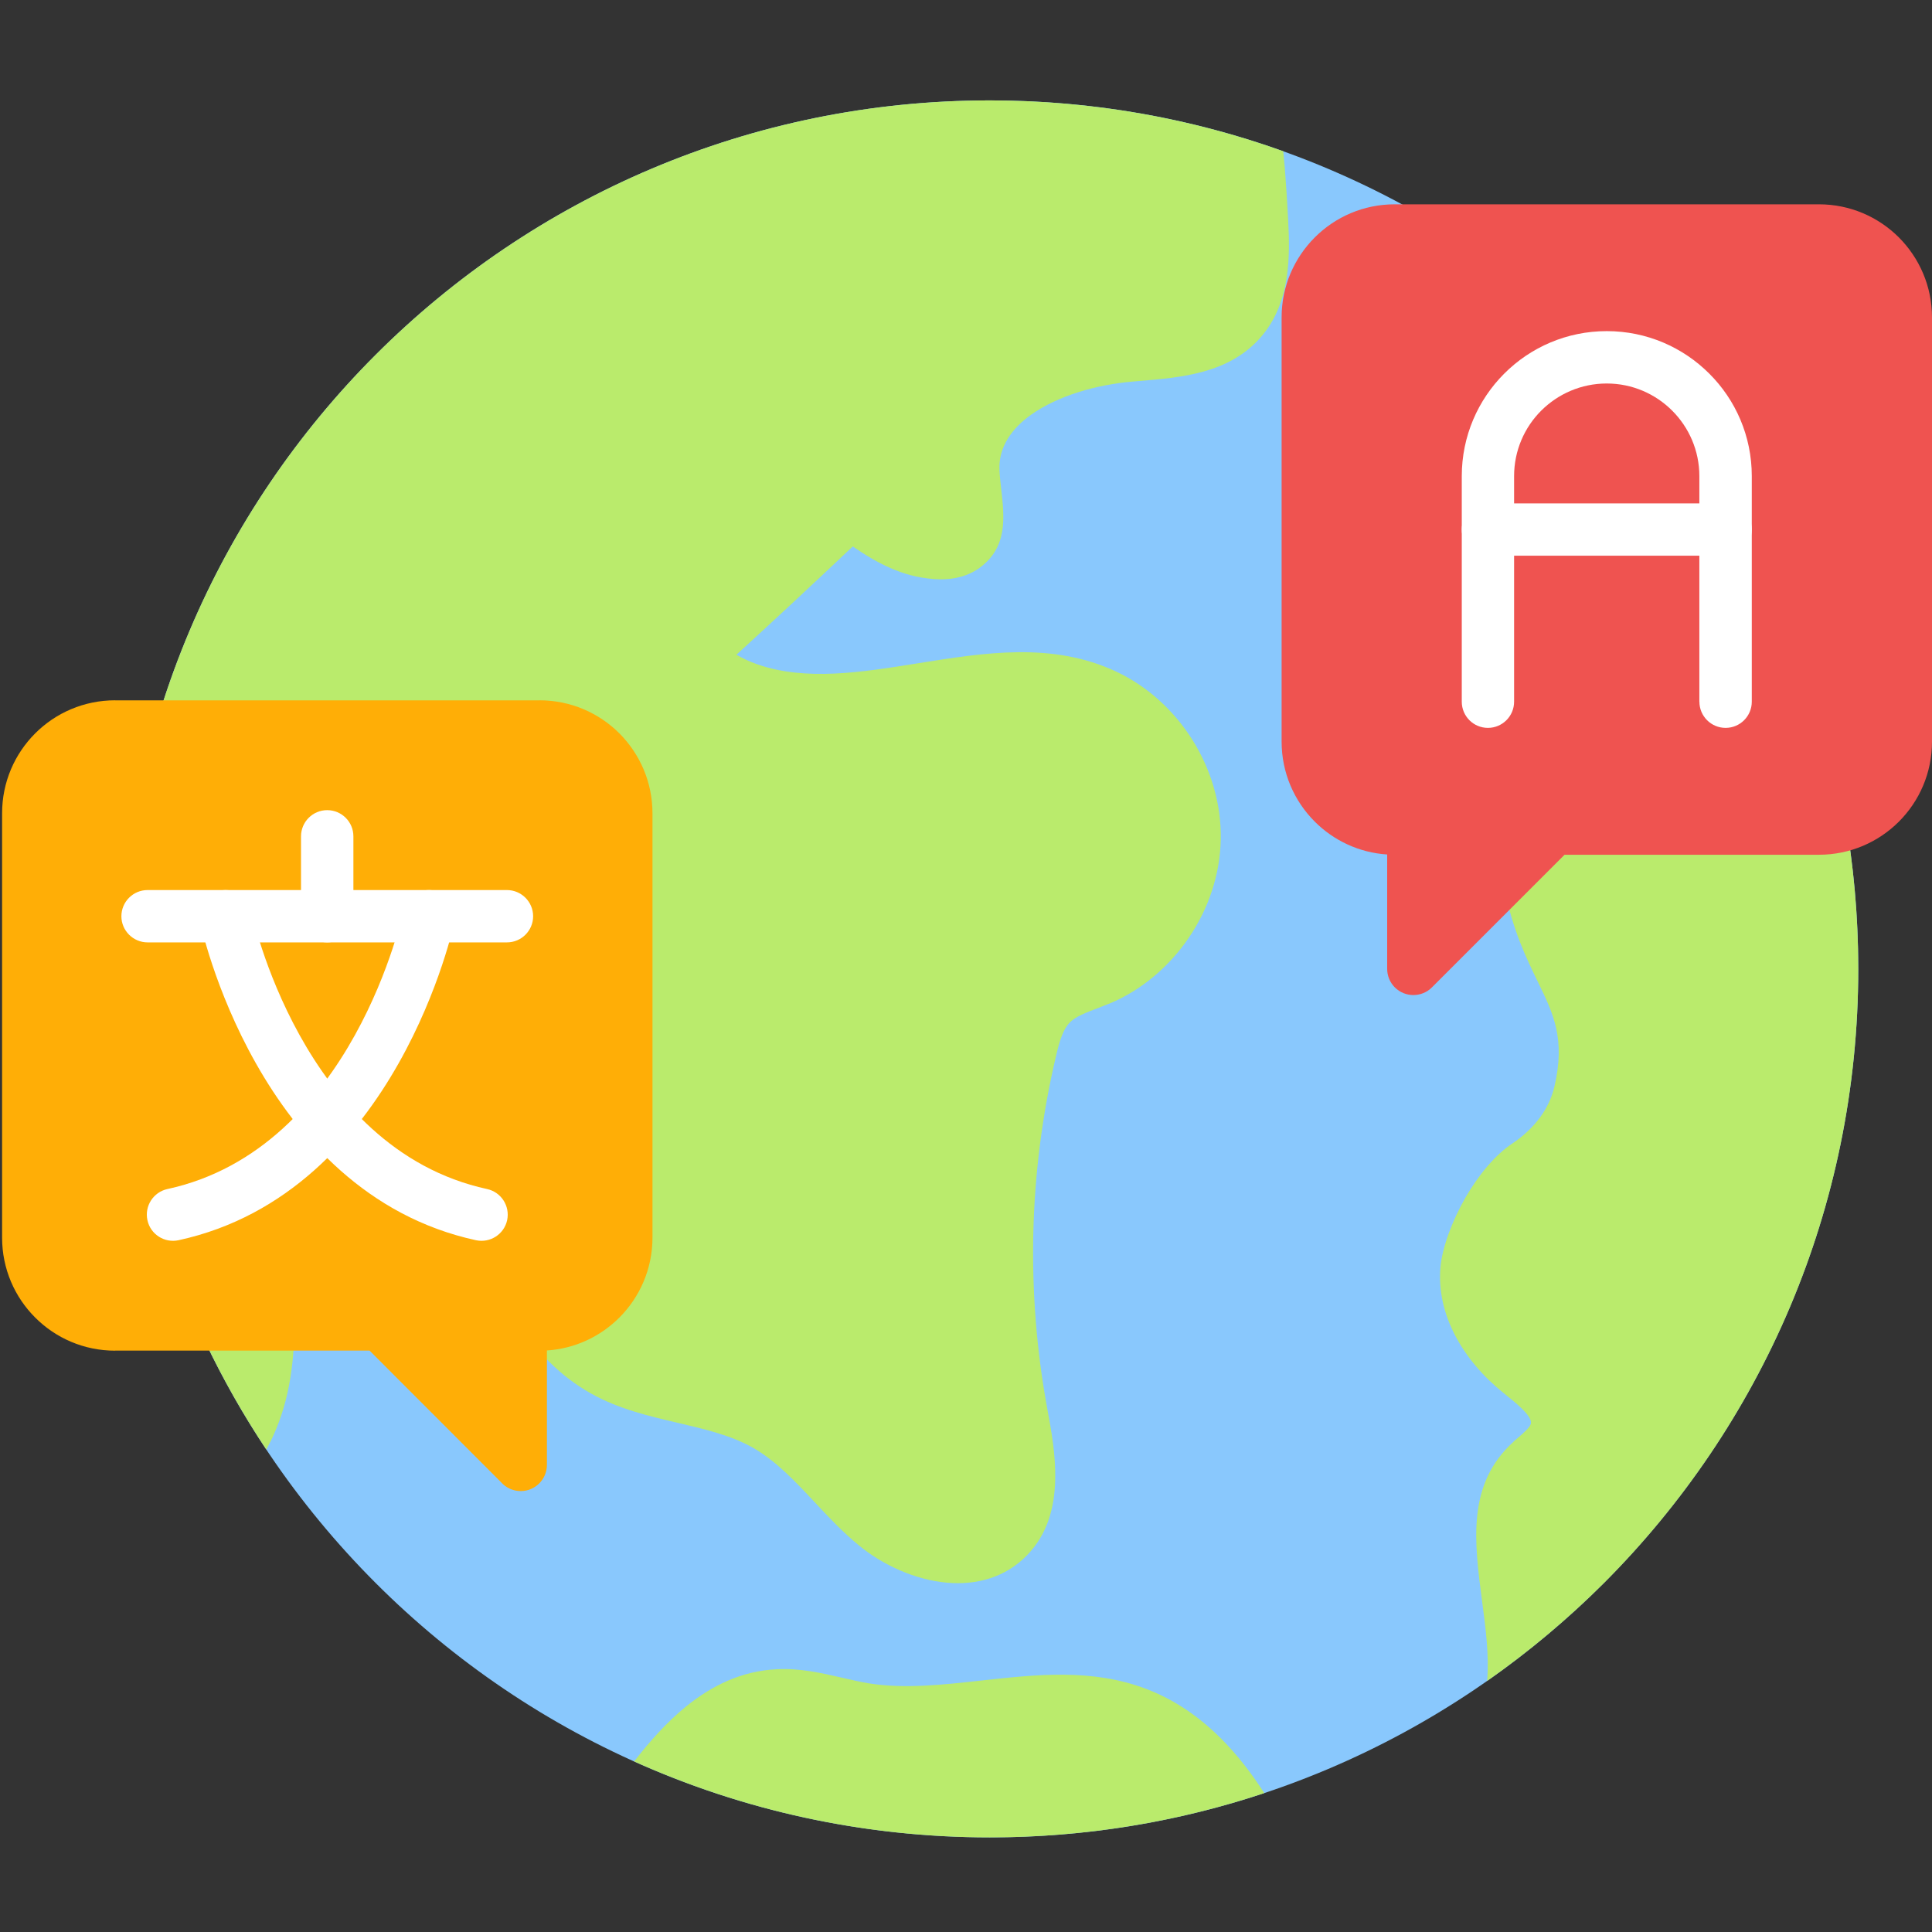 <svg width="36" height="36" viewBox="0 0 36 36" fill="none" xmlns="http://www.w3.org/2000/svg">
<rect x="0" y="0" width="36" height="36" fill="#333333" stroke="none"/>
<path d="M34.626 18.054C34.626 13.585 32.814 9.54 29.886 6.611C26.957 3.683 22.911 1.871 18.443 1.871C13.974 1.871 9.928 3.683 7 6.611C4.071 9.54 2.26 13.585 2.26 18.054C2.26 22.523 4.071 26.568 7 29.497C9.928 32.426 13.974 34.237 18.443 34.237C22.911 34.237 26.957 32.426 29.886 29.497C32.814 26.568 34.626 22.523 34.626 18.054Z" fill="#89C8FD"/>
<path d="M23.911 2.818C22.203 2.206 20.362 1.871 18.443 1.871C13.974 1.871 9.928 3.683 7 6.611C4.071 9.54 2.26 13.585 2.26 18.054C2.26 21.366 3.255 24.445 4.962 27.01C4.986 26.965 5.009 26.921 5.032 26.876C5.038 26.866 5.043 26.856 5.048 26.846C5.119 26.701 5.183 26.544 5.24 26.375C5.366 26 5.431 25.619 5.463 25.237C5.492 24.904 5.496 24.545 5.499 24.188C5.5 24.175 5.501 24.162 5.501 24.148H5.5V24.108C5.503 23.653 5.507 23.199 5.511 22.731C5.514 22.299 5.679 21.948 5.931 21.699C6.125 21.507 6.37 21.374 6.631 21.307C6.896 21.24 7.175 21.241 7.433 21.316C7.761 21.413 8.062 21.634 8.268 21.998C8.271 22.004 8.274 22.01 8.278 22.017H8.278L8.28 22.02L8.286 22.031C8.29 22.039 8.294 22.048 8.298 22.056L8.299 22.056L8.3 22.056H8.301C8.452 22.34 8.604 22.662 8.757 22.985C9.303 24.144 9.856 25.316 11.011 25.965C11.531 26.256 12.083 26.385 12.636 26.514C13.131 26.63 13.625 26.746 14.031 26.977C14.456 27.219 14.812 27.598 15.169 27.979C15.434 28.263 15.7 28.547 16.004 28.796C16.456 29.168 17.062 29.44 17.645 29.491C18.196 29.539 18.734 29.397 19.14 28.977C19.517 28.586 19.649 28.097 19.662 27.579C19.674 27.121 19.591 26.659 19.512 26.235C19.313 25.151 19.228 24.046 19.255 22.944C19.283 21.853 19.422 20.761 19.674 19.692C19.676 19.684 19.678 19.677 19.68 19.669H19.679C19.711 19.535 19.745 19.399 19.792 19.285C19.83 19.192 19.876 19.11 19.936 19.05C20.046 18.94 20.242 18.866 20.437 18.792C20.497 18.769 20.558 18.746 20.635 18.714C20.649 18.71 20.662 18.705 20.674 18.7C21.276 18.448 21.788 18.009 22.153 17.471C22.518 16.934 22.735 16.295 22.747 15.641C22.76 14.987 22.566 14.341 22.223 13.793C21.878 13.242 21.381 12.785 20.788 12.509C19.602 11.959 18.353 12.159 17.095 12.361C16.059 12.527 15.017 12.695 14.112 12.379C13.977 12.332 13.847 12.272 13.722 12.2C14.465 11.521 15.192 10.843 15.89 10.182C16.336 10.489 16.809 10.743 17.38 10.788C17.39 10.79 17.401 10.791 17.412 10.792V10.791C17.54 10.799 17.675 10.796 17.808 10.77C17.944 10.743 18.077 10.695 18.201 10.616C18.216 10.607 18.231 10.598 18.246 10.587V10.586C18.78 10.2 18.717 9.649 18.655 9.102C18.641 8.979 18.627 8.856 18.623 8.76C18.624 8.748 18.624 8.736 18.624 8.724H18.622C18.619 8.313 18.857 7.983 19.207 7.732C19.717 7.367 20.45 7.165 21.106 7.11L21.21 7.101C22.022 7.034 22.913 6.96 23.504 6.27C23.778 5.949 23.915 5.571 23.975 5.173C24.03 4.819 24.022 4.45 24.003 4.102C23.985 3.752 23.964 3.422 23.939 3.112C23.934 3.057 23.924 2.954 23.911 2.818Z" fill="#BAEB6C"/>
<path d="M11.816 32.822C13.838 33.731 16.081 34.237 18.443 34.237C20.23 34.237 21.95 33.947 23.558 33.412C23.325 33.05 23.064 32.709 22.764 32.407C22.364 32.004 21.901 31.677 21.359 31.471C20.351 31.087 19.324 31.2 18.291 31.314C17.575 31.393 16.855 31.473 16.191 31.367C16.037 31.342 15.864 31.302 15.691 31.262C15.299 31.172 14.907 31.082 14.475 31.104C13.823 31.135 13.268 31.405 12.781 31.8C12.422 32.093 12.105 32.449 11.816 32.822Z" fill="#BAEB6C"/>
<path d="M34.626 18.054C34.626 14.098 33.206 10.474 30.849 7.662C31.073 8.368 30.77 7.41 30.99 8.102C31.084 8.397 30.769 7.409 31.157 8.63V8.631C31.161 8.643 31.165 8.655 31.17 8.666C31.213 8.799 31.254 8.934 31.284 9.073C31.312 9.199 31.328 9.323 31.32 9.441H31.319C31.318 9.449 31.318 9.456 31.318 9.465C31.269 10.003 30.736 10.449 30.219 10.88C30.087 10.99 29.956 11.099 29.796 11.245C29.073 11.898 28.54 12.744 28.232 13.665C27.925 14.587 27.845 15.585 28.031 16.539L28.03 16.541C28.032 16.548 28.033 16.555 28.035 16.562C28.189 17.337 28.439 17.85 28.661 18.306C28.945 18.889 29.173 19.358 28.964 20.248C28.915 20.456 28.823 20.649 28.698 20.819C28.559 21.008 28.383 21.172 28.182 21.306C27.854 21.523 27.547 21.902 27.312 22.306C27.056 22.749 26.874 23.248 26.841 23.61C26.802 24.053 26.907 24.479 27.104 24.864C27.318 25.283 27.641 25.653 28 25.943L28.021 25.96C28.262 26.153 28.559 26.393 28.525 26.53C28.507 26.599 28.391 26.699 28.281 26.795L28.236 26.834L28.234 26.833C28.222 26.843 28.211 26.854 28.201 26.866C27.329 27.657 27.47 28.725 27.618 29.846C27.684 30.345 27.751 30.858 27.71 31.323C28.489 30.778 29.216 30.167 29.887 29.498C32.814 26.568 34.626 22.523 34.626 18.054Z" fill="#BAEB6C"/>
<path d="M9.332 27.614C9.422 27.718 9.555 27.784 9.703 27.784C9.973 27.784 10.191 27.565 10.191 27.296V25.164C10.717 25.13 11.19 24.902 11.541 24.551C11.922 24.17 12.158 23.643 12.158 23.061V15.155C12.158 14.573 11.922 14.047 11.541 13.665C11.16 13.284 10.633 13.049 10.051 13.049V13.05H2.146V13.049C1.564 13.049 1.037 13.284 0.656 13.665C0.274 14.047 0.039 14.573 0.039 15.155V23.061C0.039 23.643 0.274 24.17 0.656 24.551C1.037 24.933 1.564 25.168 2.146 25.168V25.166H6.886L9.332 27.614Z" fill="#FFAE06"/>
<path d="M36 5.914V13.82C36 14.402 35.764 14.929 35.383 15.31C35.002 15.691 34.475 15.927 33.893 15.927H29.153L26.681 18.399C26.491 18.589 26.182 18.589 25.991 18.399C25.896 18.304 25.848 18.178 25.848 18.053V15.922C25.322 15.888 24.848 15.66 24.498 15.309C24.117 14.928 23.881 14.401 23.881 13.819V5.913C23.881 5.332 24.117 4.806 24.5 4.423C24.881 4.042 25.407 3.807 25.988 3.807H33.893C34.474 3.807 35 4.042 35.382 4.423C35.764 4.806 36 5.333 36 5.914Z" fill="#EF5350"/>
<path d="M31.666 13.075C31.666 13.345 31.885 13.563 32.154 13.563C32.424 13.563 32.642 13.344 32.642 13.075V8.872C32.642 8.126 32.34 7.45 31.85 6.962C31.361 6.473 30.686 6.17 29.94 6.17C29.194 6.17 28.518 6.472 28.029 6.962C27.541 7.45 27.238 8.126 27.238 8.872V13.075C27.238 13.345 27.456 13.563 27.725 13.563C27.995 13.563 28.213 13.344 28.213 13.075V8.872C28.213 8.395 28.406 7.964 28.718 7.652C29.031 7.34 29.462 7.146 29.939 7.146C30.416 7.146 30.847 7.34 31.159 7.652C31.471 7.964 31.665 8.395 31.665 8.872V13.075H31.666Z" fill="white"/>
<path d="M32.154 10.355C32.424 10.355 32.642 10.136 32.642 9.868C32.642 9.599 32.423 9.38 32.154 9.38H27.726C27.456 9.38 27.238 9.599 27.238 9.868C27.238 10.136 27.457 10.355 27.726 10.355H32.154Z" fill="white"/>
<path d="M2.75 16.585C2.48 16.585 2.262 16.804 2.262 17.073C2.262 17.341 2.481 17.56 2.75 17.56H9.446C9.716 17.56 9.934 17.341 9.934 17.073C9.934 16.804 9.715 16.585 9.446 16.585H2.75Z" fill="white"/>
<path d="M5.609 17.073C5.609 17.342 5.828 17.56 6.097 17.56C6.367 17.56 6.585 17.341 6.585 17.073V15.584C6.585 15.314 6.366 15.096 6.097 15.096C5.827 15.096 5.609 15.315 5.609 15.584V17.073Z" fill="white"/>
<path d="M4.681 16.97C4.625 16.707 4.365 16.54 4.102 16.596C3.839 16.653 3.671 16.913 3.728 17.176C3.731 17.19 4.789 22.224 8.87 23.11C9.133 23.166 9.393 22.999 9.45 22.736C9.506 22.473 9.339 22.213 9.076 22.156C5.615 21.405 4.684 16.983 4.681 16.97Z" fill="white"/>
<path d="M8.468 17.176C8.525 16.913 8.357 16.653 8.094 16.596C7.831 16.54 7.572 16.707 7.515 16.97C7.512 16.983 6.581 21.405 3.12 22.156C2.857 22.213 2.69 22.473 2.747 22.736C2.803 22.999 3.063 23.166 3.326 23.11C7.407 22.224 8.465 17.19 8.468 17.176Z" fill="white"/>
</svg>
